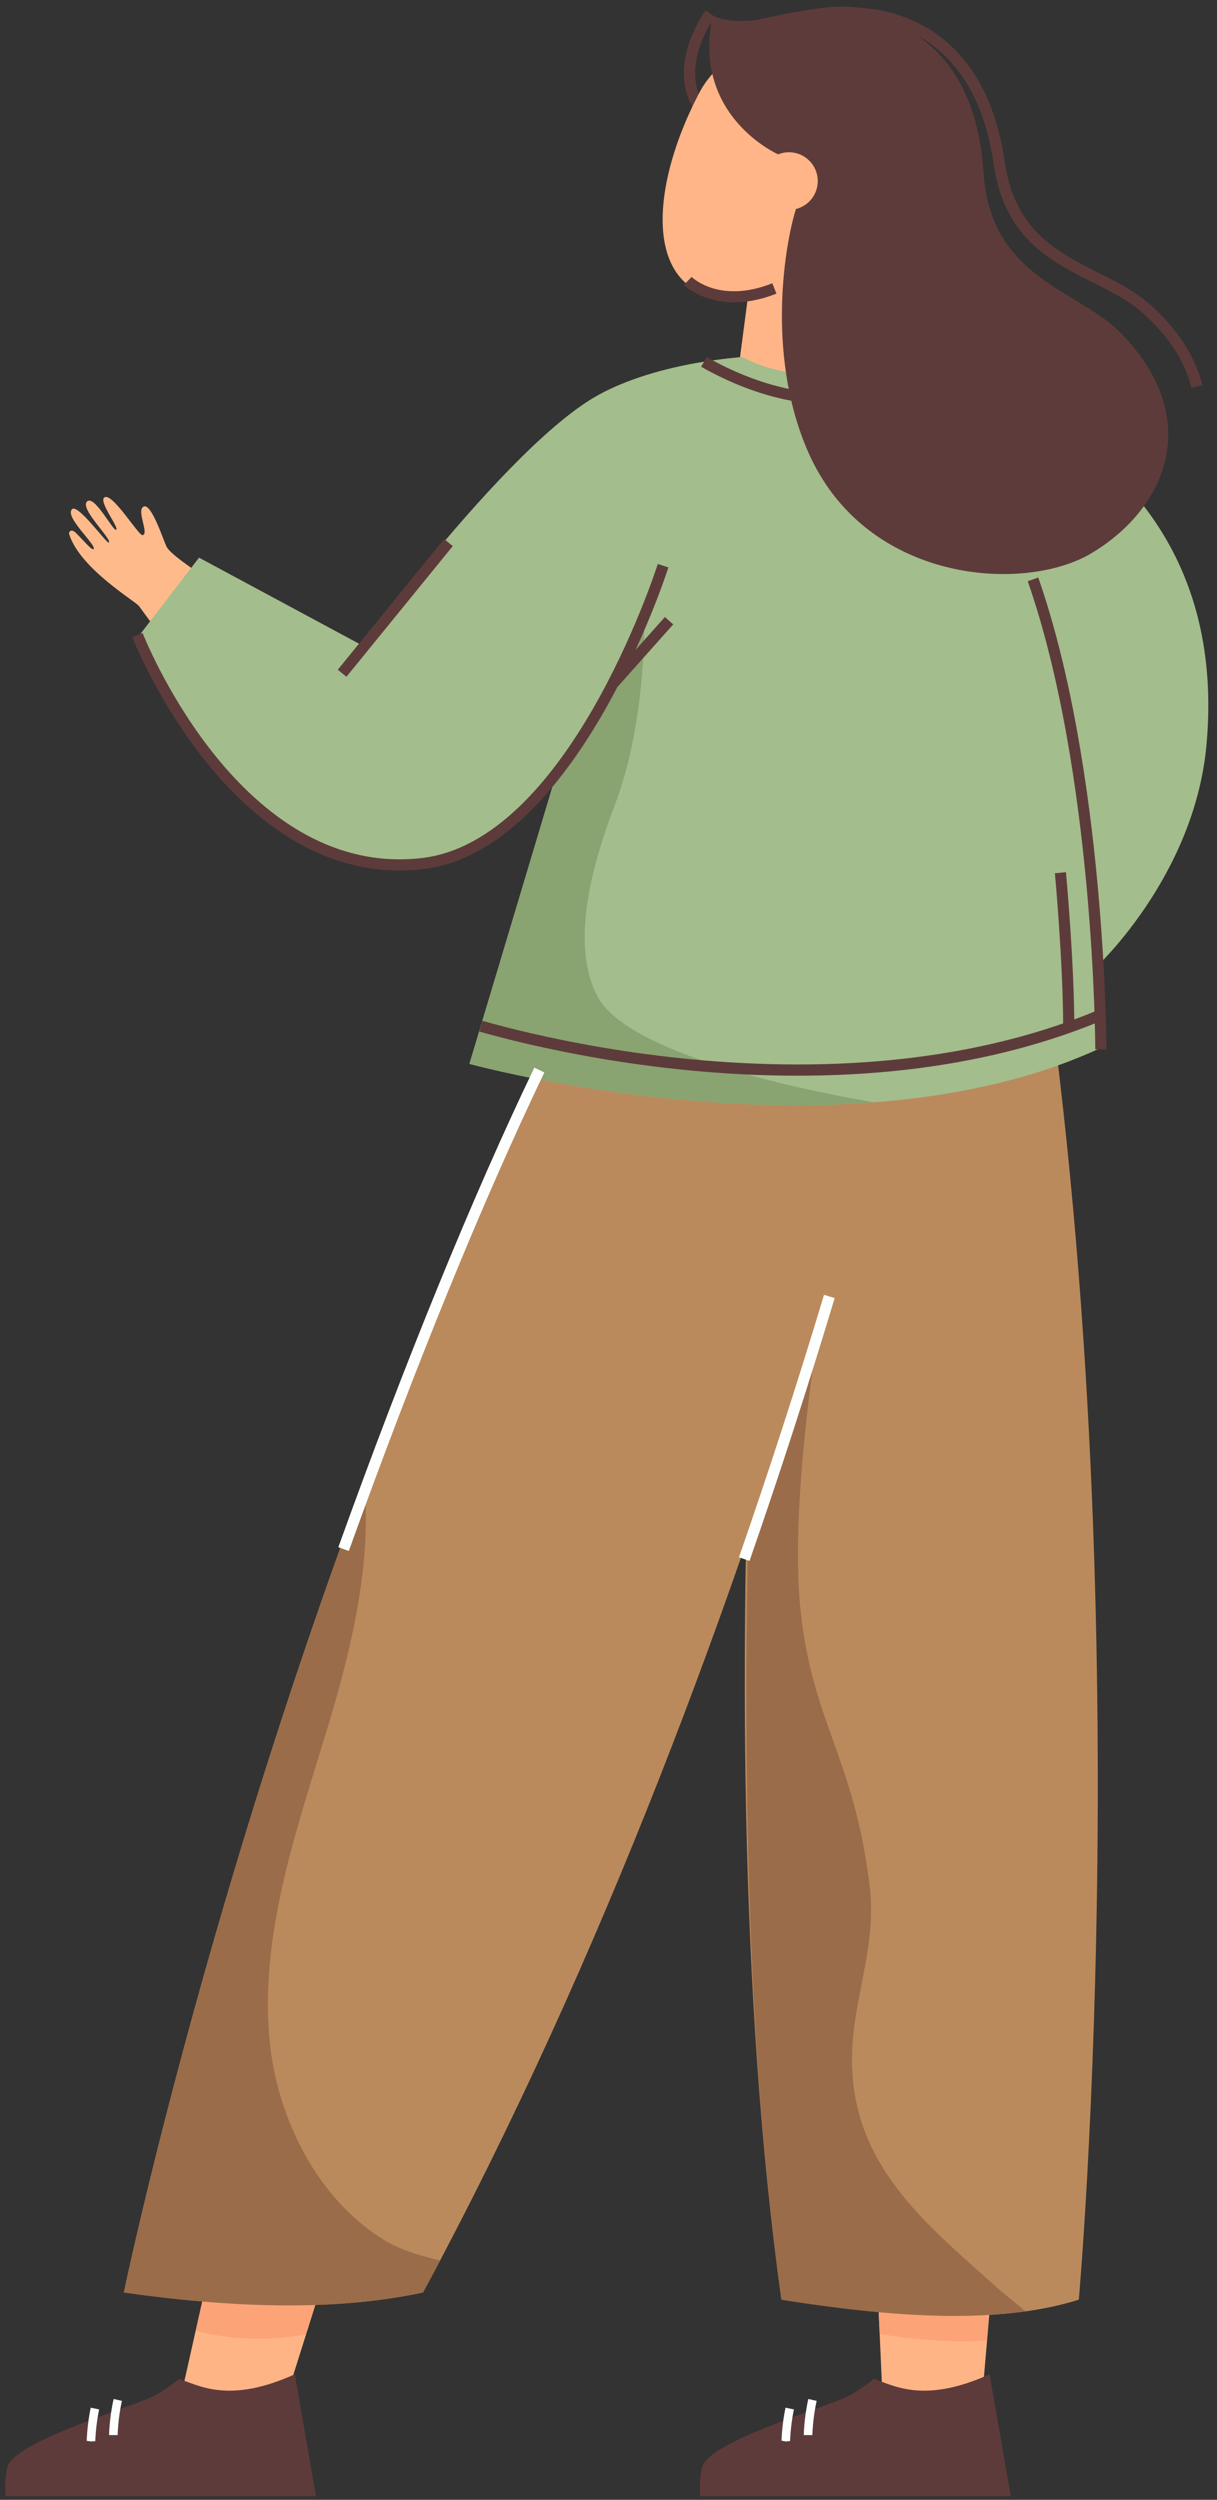 <svg width="130" height="267" viewBox="0 0 130 267" fill="none" xmlns="http://www.w3.org/2000/svg">
<rect x="0" y="0" width="130" height="267" fill="#333333" stroke="none"/>
<path d="M104.809 257.312L106.302 239.936H93.554L94.323 257.312H104.809Z" fill="#FFB486"/>
<path d="M106.256 240.211L105.413 249.993C100.926 250.277 96.594 249.728 93.966 249.279L93.508 239.176L106.256 240.211Z" fill="#FCA377"/>
<path d="M83.471 245.624C95.523 247.511 106.723 248.308 115.24 245.624C115.24 245.624 122.447 164.834 109.672 90.602L84.121 90.712C84.121 90.721 74.294 179.929 83.471 245.624Z" fill="#BB8A5C"/>
<path d="M82.491 16.719C77.619 15.537 74.596 13.421 73.507 10.417C71.913 6.038 75.027 1.605 75.384 1.119L76.346 1.825C76.217 1.999 73.223 6.148 74.624 10.014C75.567 12.615 78.305 14.484 82.766 15.565L82.491 16.719Z" fill="#5E3B3B"/>
<path d="M30.18 257.312L35.656 239.936H22.917L19.025 257.312H30.18Z" fill="#FFB486"/>
<path d="M35.684 239.78L32.661 249.334C26.928 250.36 22.505 249.389 20.939 248.949L23.109 239.24H27.661L35.684 239.78Z" fill="#FCA377"/>
<path d="M97.583 39.243C97.583 39.243 131.972 45.545 128.876 79.574C127.585 93.717 116.897 103.49 116.897 103.49L112.969 91.537L99.213 96.162L97.583 39.243Z" fill="#A3BD8C"/>
<path d="M78.48 42.531L80.897 24.028H91.832L94.405 42.531H78.48Z" fill="#FFB587"/>
<path d="M84.066 31.173C90.98 29.231 99.14 19.686 96.091 8.658C93.673 -0.09 78.736 2.328 74.743 9.83C68.57 21.482 68.186 35.643 84.066 31.173Z" fill="#FFB587"/>
<path d="M20.985 61.043C20.316 60.567 18.137 59.111 17.779 58.369C17.45 57.682 16.177 53.752 15.362 54.1C14.51 54.467 15.957 56.986 15.242 57.16C14.803 57.269 11.891 52.369 11.112 53.166C10.599 53.688 12.77 56.408 12.403 56.582C12.065 56.738 10.096 52.827 9.299 53.56C8.466 54.329 12.028 57.627 11.625 57.956C11.424 58.121 8.328 53.77 7.696 54.384C6.854 55.209 10.352 58.231 9.995 58.643C9.821 58.845 8.777 57.553 8.053 56.866C7.65 56.482 7.284 56.747 7.403 57.105C8.621 60.796 14.473 64.213 14.858 64.744C15.426 65.541 16.003 66.319 16.58 67.061L20.985 61.043Z" fill="#FFBA8C"/>
<path d="M13.228 244.855C24.859 246.504 35.739 246.879 45.19 244.855C84.396 172.116 100.798 89.943 100.798 89.943H70.512C31.389 157.35 13.228 244.855 13.228 244.855Z" fill="#BB8A5C"/>
<path d="M38.459 68.811L21.26 59.56L14.996 67.712C14.996 67.712 25.134 94.138 45.007 91.912C60.905 90.135 70.494 60.329 70.494 60.329L38.459 68.811Z" fill="#A3BD8C"/>
<path d="M117.246 112.082C89.9 124.53 50.144 113.63 50.144 113.63L51.353 109.6L51.536 108.977L61.876 74.536L34.685 74.206C34.685 74.206 52.901 48.641 63.506 42.421C66.281 40.8 69.99 39.573 74.194 38.803C74.523 38.748 74.853 38.684 75.192 38.638C82.024 37.521 90.019 37.603 97.29 39.142C97.547 39.197 97.803 39.252 98.05 39.307C102.135 40.232 105.972 41.624 109.223 43.539C109.223 43.539 107.273 54.522 110.002 61.987C116.22 78.951 117.154 99.203 117.246 107.841C117.255 108.088 117.255 108.317 117.255 108.537C117.292 110.791 117.246 112.082 117.246 112.082Z" fill="#A3BD8C"/>
<path d="M93.343 117.734C92.94 117.761 92.537 117.798 92.125 117.826C91.832 117.844 91.539 117.862 91.246 117.881C69.971 119.071 50.144 113.63 50.144 113.63L51.362 109.6L51.545 108.986L59.577 82.12C60.932 80.737 67.746 69.626 68.808 65.138C68.808 65.138 69.257 76.634 65.649 86.059C63.368 92.013 60.804 100.852 63.844 106.458C67.764 113.74 92.995 117.633 93.343 117.734Z" fill="#89A371"/>
<path d="M47.443 57.574L36.082 71.534L37.005 72.286L48.366 58.326L47.443 57.574Z" fill="#5E3B3B"/>
<path d="M78.425 32.29C75.009 32.29 73.15 30.532 73.049 30.431L73.882 29.579C74.001 29.698 76.932 32.465 82.5 30.257L82.94 31.365C81.218 32.043 79.716 32.29 78.425 32.29Z" fill="#5E3B3B"/>
<path d="M93.847 38.364C85.779 42.156 79.084 38.016 79.084 38.016L79.276 36.541L93.554 36.348L93.847 38.364Z" fill="#FFB587"/>
<path d="M85.22 114.894C69.495 114.894 56.188 111.597 51.197 110.177L51.527 109.032C56.472 110.433 69.651 113.694 85.22 113.694C97.144 113.694 107.849 111.78 117.053 107.988L117.502 109.087C108.152 112.943 97.29 114.894 85.22 114.894Z" fill="#5E3B3B"/>
<path d="M118.189 112.082H116.998C116.998 111.789 116.916 82.523 109.782 62.078L110.908 61.685C118.106 82.322 118.189 111.789 118.189 112.082Z" fill="#5E3B3B"/>
<path d="M88.123 43.136C82.417 43.136 77.014 40.388 74.898 39.17L75.494 38.135C78.653 39.957 89.533 45.371 96.905 38.712L97.702 39.591C94.79 42.22 91.41 43.136 88.123 43.136Z" fill="#5E3B3B"/>
<path d="M0.599 266.619H33.751L31.489 253.593C24.447 256.781 21.241 254.775 19.107 254.079C19.107 254.079 17.45 255.581 15.472 256.332C10.233 258.329 0.974 261.269 0.745 263.715C0.745 263.715 0.745 263.724 0.736 263.742C0.48 265.016 0.562 266.225 0.599 266.619Z" fill="#5E3B3B"/>
<path d="M9.72 260.766L9.262 260.702C9.308 259.502 9.464 258.247 9.693 257.157L10.59 257.349C10.37 258.384 10.224 259.593 10.178 260.738L9.72 260.766Z" fill="#FDFFFE"/>
<path d="M12.568 260.088H11.652C11.652 260.069 11.68 258.228 12.138 256.231L13.026 256.433C12.596 258.302 12.568 260.069 12.568 260.088Z" fill="#FDFFFE"/>
<path d="M74.816 266.619H107.969L105.706 253.593C98.664 256.781 95.459 254.775 93.325 254.079C93.325 254.079 91.667 255.581 89.689 256.332C84.451 258.329 75.192 261.269 74.963 263.715C74.963 263.715 74.963 263.724 74.954 263.742C74.697 265.016 74.779 266.225 74.816 266.619Z" fill="#5E3B3B"/>
<path d="M83.937 260.766L83.48 260.683C83.534 259.465 83.681 258.238 83.91 257.157L84.807 257.349C84.588 258.375 84.441 259.575 84.395 260.729L83.937 260.766Z" fill="#FDFFFE"/>
<path d="M86.777 260.088H85.861C85.861 260.069 85.888 258.228 86.346 256.231L87.235 256.433C86.813 258.302 86.777 260.069 86.777 260.088Z" fill="#FDFFFE"/>
<path d="M71.023 65.9L65.015 72.642L65.903 73.434L71.912 66.692L71.023 65.9Z" fill="#5E3B3B"/>
<path d="M114.755 109.609H113.564C113.564 102.867 112.694 93.369 112.685 93.268L113.866 93.158C113.876 93.25 114.755 102.822 114.755 109.609Z" fill="#5E3B3B"/>
<path d="M42.681 92.975C23.934 92.975 14.217 68.289 14.126 68.041L15.234 67.611C15.325 67.849 24.74 91.784 42.681 91.784C43.441 91.784 44.219 91.738 44.988 91.656C60.539 89.915 69.871 61.456 70.265 60.237L71.4 60.604C70.997 61.84 61.436 91.014 45.126 92.837C44.311 92.929 43.486 92.975 42.681 92.975Z" fill="#5E3B3B"/>
<path d="M116.586 59.092C109.407 63.379 92.363 62.344 86.246 48.091C81.74 37.585 83.947 25.695 85.009 22.379L83.15 16.499C83.15 16.499 73.8 12.414 76.144 1.632C76.144 1.632 77.179 2.448 80.339 2.191C82.097 2.035 86.749 0.313 91.338 1.293C91.347 1.293 91.365 1.293 91.374 1.303C95.523 1.843 104.177 4.71 105.056 18.441C105.789 29.762 115.213 30.971 119.673 35.524C128.62 44.611 124.701 54.247 116.586 59.092Z" fill="#5E3B3B"/>
<path d="M87.353 19.338C87.353 21.042 85.98 22.416 84.276 22.416C82.573 22.416 81.199 21.042 81.199 19.338C81.199 17.635 82.573 16.261 84.276 16.261C85.98 16.261 87.353 17.644 87.353 19.338Z" fill="#FFB587"/>
<path d="M127.274 41.423C126.55 38.492 124.719 35.735 121.825 33.225C120.469 32.043 118.72 31.164 116.87 30.239C112.163 27.875 107.291 25.43 106.146 17.525C104.214 4.106 95.394 2.209 91.685 2.017L91.594 2.008C88.251 1.568 84.982 2.576 82.82 3.235C82.078 3.464 81.437 3.657 80.979 3.739L80.787 2.567C81.163 2.503 81.804 2.31 82.472 2.1C84.734 1.403 88.159 0.359 91.759 0.826C95.761 1.037 105.276 3.061 107.337 17.351C108.39 24.642 112.978 26.941 117.41 29.176C119.324 30.138 121.138 31.054 122.612 32.327C125.689 35.002 127.649 37.97 128.428 41.139L127.274 41.423Z" fill="#5E3B3B"/>
<path d="M109.535 246.87C101.988 247.932 92.995 247.136 83.48 245.633C79.899 219.995 79.404 191.16 79.89 165.045C79.908 165.347 87.72 140.167 87.72 140.167C87.72 140.167 84.313 159.833 85.485 171.676C86.694 183.905 91.163 187.514 92.885 201.29C93.892 209.342 89.872 215.406 91.337 223.842C92.876 232.718 99.68 238.214 106.329 244.186C107.282 245.056 108.481 245.926 109.535 246.87Z" fill="#9B6C49"/>
<path d="M80.064 166.721L78.938 166.327C82.124 157.158 85.183 147.733 88.022 138.298L89.158 138.646C86.319 148.09 83.251 157.543 80.064 166.721Z" fill="#FDFFFE"/>
<path d="M47.012 241.429C46.417 242.574 45.813 243.719 45.19 244.855C35.748 246.879 24.859 246.494 13.228 244.855C13.228 244.855 21.498 204.991 38.907 158.349C39.713 166.895 37.616 175.798 35.107 184.143C31.801 195.117 27.762 206.292 28.779 217.714C29.511 225.985 33.779 234.806 41.032 239.249C42.763 240.321 44.869 240.916 47.012 241.429Z" fill="#9B6C49"/>
<path d="M37.259 165.658L36.142 165.255C43.257 145.461 50.492 127.746 57.077 114.033L58.148 114.546C51.582 128.222 44.366 145.9 37.259 165.658Z" fill="#FDFFFE"/>
</svg>
